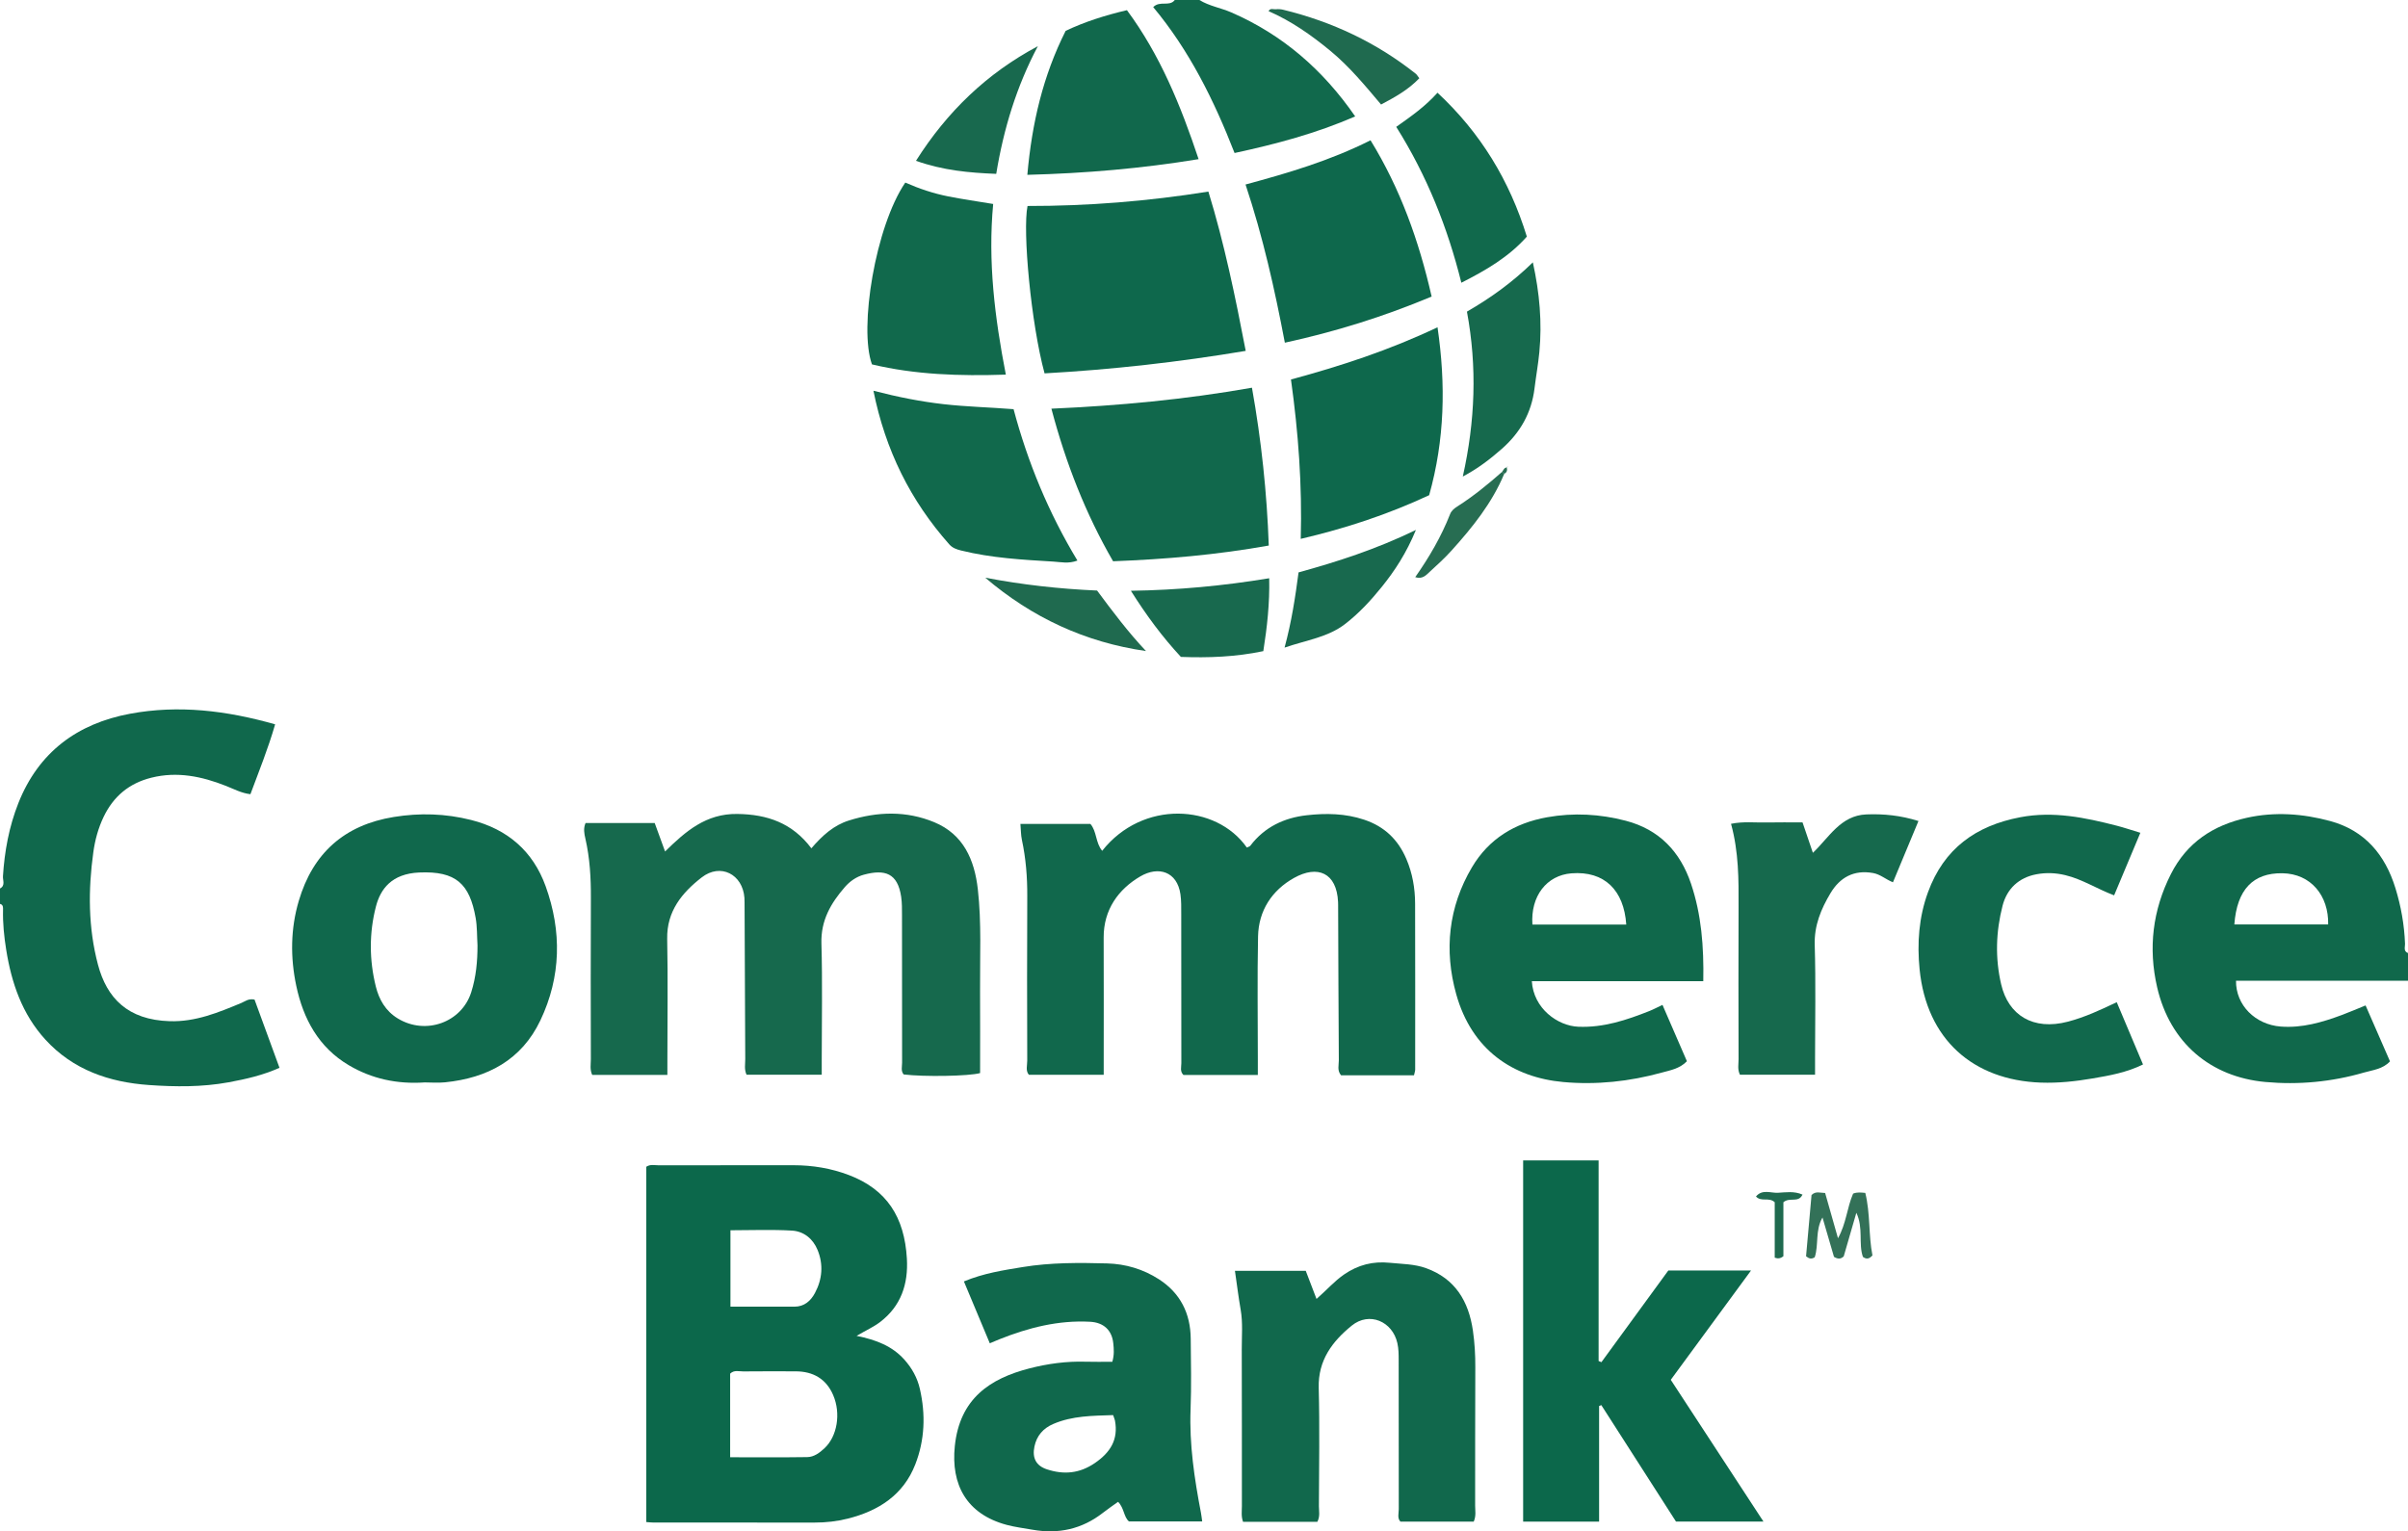 <?xml version="1.0" encoding="iso-8859-1"?>
<!-- Generator: Adobe Illustrator 27.0.0, SVG Export Plug-In . SVG Version: 6.00 Build 0)  -->
<svg version="1.1" id="Layer_1" xmlns="http://www.w3.org/2000/svg" xmlns:xlink="http://www.w3.org/1999/xlink" x="0px" y="0px"
	 viewBox="0 0 783 498.09" style="enable-background:new 0 0 783 498.09;" xml:space="preserve">
<g>
	<path style="fill:#10684C;" d="M0,289c1.814-0.95,0.878-2.638,0.962-3.973c0.519-8.171,1.971-16.115,4.999-23.769
		c6.582-16.64,19.212-25.912,36.331-29.102c15.778-2.94,31.376-1.046,47.171,3.446c-2.255,7.831-5.215,15.137-8.034,22.724
		c-2.943-0.341-5.402-1.697-7.963-2.705c-7.841-3.088-15.799-4.77-24.241-2.663c-7.265,1.813-12.361,6.097-15.558,12.802
		c-1.732,3.633-2.771,7.487-3.315,11.419c-1.7,12.272-1.698,24.509,1.505,36.589c2.886,10.884,9.687,17.967,23.299,18.392
		c8.464,0.264,15.853-2.828,23.35-5.94c1.193-0.495,2.263-1.499,4.263-1.087c2.604,7.117,5.31,14.515,8.115,22.183
		c-5.378,2.417-10.933,3.691-16.577,4.724c-8.58,1.571-17.253,1.49-25.856,0.884c-12.902-0.908-24.698-4.909-33.722-14.809
		c-7.54-8.273-10.984-18.386-12.716-29.226c-0.684-4.283-1.123-8.574-1.025-12.915C1.006,295.166,1.08,294.28,0,294
		C0,292.333,0,290.667,0,289z"/>
	<path style="fill:#10684B;" d="M783,319c-18.644,0-37.289,0-55.925,0c-0.099,7.956,6.272,14.284,14.561,14.91
		c6.946,0.524,13.438-1.381,19.831-3.754c2.462-0.914,4.874-1.961,7.74-3.122c2.621,6.006,5.243,12.016,7.939,18.195
		c-2.338,2.54-5.631,2.814-8.499,3.647c-10.457,3.038-21.24,4.047-32.036,3.06c-17.695-1.618-30.99-12.622-35.187-30.835
		c-2.92-12.67-1.476-25.041,4.491-36.817c5.21-10.281,13.785-15.864,24.671-18.283c9.094-2.021,18.2-1.358,27.111,1.061
		c11.276,3.061,17.869,10.975,21.209,21.806c1.815,5.886,2.899,11.943,3.126,18.133c0.038,1.036-0.587,2.408,0.969,3
		C783,313,783,316,783,319z M757.044,300.701c0.196-9.344-5.596-16.517-14.888-16.661c-9.523-0.148-14.782,5.294-15.625,16.661
		C736.6,300.701,746.651,300.701,757.044,300.701z"/>
	<path style="fill:#11694C;" d="M390,0c3.224,1.983,6.993,2.556,10.418,4.05c16.594,7.239,29.709,18.567,40.245,33.816
		c-12.717,5.529-25.724,8.991-39.225,11.905c-6.685-17.146-14.718-33.398-26.455-47.457C377.179,0.082,380.259,2.291,382,0
		C384.667,0,387.333,0,390,0z"/>
	<path style="fill:#0C684B;" d="M278.525,434.516c6.422,1.282,11.612,3.341,15.535,7.723c2.454,2.741,4.22,5.874,5.056,9.546
		c1.898,8.33,1.596,16.568-1.482,24.499c-3.875,9.984-11.925,15.137-21.924,17.668c-3.553,0.899-7.183,1.299-10.86,1.295
		c-17.48-0.016-34.96-0.007-52.439-0.015c-0.647,0-1.294-0.086-2.267-0.154c0-38.59,0-77.089,0-115.561
		c1.298-0.883,2.667-0.482,3.95-0.485c14.65-0.033,29.299-0.023,43.949-0.02c6.178,0.001,12.255,1.014,17.971,3.191
		c12.335,4.697,18.081,13.671,18.871,27.167c0.487,8.318-1.919,15.47-8.722,20.655C284.099,431.597,281.668,432.691,278.525,434.516
		z M237.42,474.002c8.518,0,16.798,0.075,25.076-0.05c2.213-0.033,4.033-1.415,5.634-2.918c4.072-3.823,5.373-11.2,2.799-17.227
		c-2.259-5.29-6.512-7.744-12.215-7.752c-5.664-0.008-11.328-0.043-16.991,0.023c-1.425,0.017-3.007-0.546-4.303,0.725
		C237.42,455.72,237.42,464.646,237.42,474.002z M237.516,400.168c0,8.778,0,16.701,0,24.85c7.169,0,13.988-0.005,20.807,0.002
		c3.23,0.003,5.323-1.911,6.682-4.467c2.373-4.465,2.791-9.232,0.846-13.975c-1.501-3.66-4.497-6.074-8.314-6.301
		C250.941,399.884,244.307,400.168,237.516,400.168z"/>
	<path style="fill:#16694D;" d="M217.008,349.63c-8.605,0-16.529,0-24.448,0c-0.813-1.804-0.43-3.483-0.433-5.101
		c-0.032-17.488-0.075-34.976,0.008-52.464c0.031-6.513-0.334-12.952-1.795-19.32c-0.36-1.569-0.712-3.243,0.061-5.047
		c7.407,0,14.848,0,22.484,0c1.097,3.012,2.169,5.957,3.372,9.261c6.697-6.577,13.312-12.351,23.502-12.207
		c9.769,0.138,17.865,2.932,24.07,11.173c3.617-4.211,7.285-7.494,12.181-9.036c9.328-2.937,18.709-3.213,27.773,0.549
		c9.504,3.944,13.091,12.216,14.173,21.806c1.235,10.944,0.655,21.943,0.725,32.921c0.057,8.978,0.012,17.957,0.012,26.871
		c-3.617,1.024-18.289,1.255-24.857,0.447c-0.969-1.151-0.505-2.542-0.508-3.819c-0.033-15.989-0.013-31.978-0.032-47.967
		c-0.002-1.995,0.021-4.016-0.267-5.981c-1.131-7.701-5.258-9.058-12.145-7.203c-2.399,0.646-4.524,2.125-6.191,4.045
		c-4.554,5.247-7.814,10.849-7.598,18.302c0.367,12.647,0.101,25.313,0.101,37.971c0,1.479,0,2.958,0,4.741
		c-8.348,0-16.393,0-24.452,0c-0.804-1.775-0.408-3.458-0.418-5.08c-0.1-16.985-0.156-33.971-0.225-50.956
		c-0.002-0.499-0.004-1-0.041-1.498c-0.569-7.657-7.765-11.401-13.901-6.636c-6.355,4.935-11.401,10.979-11.218,20.012
		c0.262,12.986,0.067,25.981,0.067,38.972C217.008,346.026,217.008,347.665,217.008,349.63z"/>
	<path style="fill:#11684C;" d="M459.784,349.755c-8.173,0-15.972,0-23.717,0c-1.333-1.548-0.714-3.29-0.725-4.882
		c-0.112-16.82-0.159-33.64-0.225-50.46c-0.001-0.333-0.004-0.666-0.019-0.999c-0.436-9.55-6.655-12.146-14.333-7.843
		c-7.157,4.011-11.517,10.604-11.688,19.037c-0.27,13.319-0.072,26.648-0.072,39.973c0,1.626,0,3.251,0,5.073
		c-8.38,0-16.304,0-24.189,0c-1.193-1.163-0.679-2.574-0.681-3.836c-0.036-16.156-0.015-32.312-0.034-48.469
		c-0.003-2.162,0.048-4.352-0.261-6.48c-1.073-7.385-7.143-9.266-13.058-5.799c-7.109,4.166-11.943,10.814-11.906,19.873
		c0.056,13.491,0.014,26.982,0.015,40.474c0,1.301,0,2.602,0,4.172c-8.289,0-16.214,0-24.331,0
		c-1.125-1.287-0.531-3.025-0.535-4.606c-0.045-17.822-0.093-35.644,0.007-53.465c0.035-6.188-0.448-12.28-1.745-18.328
		c-0.339-1.582-0.313-3.242-0.482-5.188c7.688,0,15.102,0,22.756,0c2.095,2.385,1.654,6.159,3.833,8.742
		c13.091-16.581,37.022-15.316,47.035-1.062c0.381-0.195,0.912-0.297,1.155-0.617c4.609-6.067,11.001-9.067,18.3-9.888
		c6.255-0.703,12.538-0.619,18.711,1.451c6.609,2.216,11.018,6.477,13.708,12.777c1.99,4.662,2.828,9.545,2.842,14.561
		c0.051,17.988,0.032,35.976,0.023,53.964C460.167,348.402,459.976,348.873,459.784,349.755z"/>
	<path style="fill:#0C684B;" d="M519.975,457.341c0,12.43,0,24.861,0,37.594c-8.313,0-16.366,0-24.7,0c0-39.034,0-78.106,0-117.489
		c8.037,0,16.095,0,24.54,0c0,21.76,0,43.501,0,65.241c0.302,0.131,0.604,0.261,0.906,0.392c7.19-9.853,14.379-19.706,21.753-29.812
		c8.579,0,17.359,0,26.895,0c-8.767,11.946-17.255,23.509-26.09,35.547c9.919,15.174,19.863,30.388,30.138,46.107
		c-9.673,0-18.732,0-28.441,0c-7.93-12.371-16.106-25.125-24.283-37.88C520.454,457.141,520.214,457.241,519.975,457.341z"/>
	<path style="fill:#10684C;" d="M361.693,442.938c0.663-2.336,0.494-4.17,0.313-5.963c-0.436-4.336-3.16-6.807-7.532-7.045
		c-10.319-0.561-20.05,1.916-29.528,5.704c-0.893,0.357-1.776,0.739-3.101,1.293c-2.825-6.754-5.599-13.385-8.417-20.12
		c6.465-2.681,12.839-3.647,19.162-4.68c9.055-1.479,18.217-1.427,27.36-1.179c6.079,0.165,11.796,1.87,16.9,5.163
		c6.958,4.489,10.259,11.108,10.332,19.321c0.069,7.663,0.246,15.336-0.048,22.989c-0.437,11.401,1.247,22.541,3.375,33.66
		c0.153,0.802,0.236,1.617,0.406,2.802c-7.91,0-15.659,0-23.808,0c-1.726-1.435-1.541-4.367-3.545-6.383
		c-1.584,1.142-3.29,2.288-4.903,3.551c-6.836,5.352-14.538,7.018-23.006,5.505c-2.777-0.496-5.6-0.829-8.316-1.56
		c-13.091-3.52-18.156-13.124-16.867-25.61c1.604-15.527,11.498-22.011,24.307-25.301c5.946-1.527,12.024-2.354,18.206-2.163
		C355.795,443.011,358.611,442.938,361.693,442.938z M361.95,460.289c-6.642,0.223-13.221,0.2-19.451,2.877
		c-3.259,1.4-5.394,3.798-6.134,7.341c-0.777,3.723,0.521,6.264,4.08,7.428c5.49,1.796,10.584,1.366,15.583-2.06
		c5.03-3.447,7.664-7.619,6.525-13.785C362.493,461.769,362.347,461.465,361.95,460.289z"/>
	<path style="fill:#10684B;" d="M553.849,319.149c-18.906,0-37.318,0-55.749,0c0.538,8.871,8.369,14.535,15.112,14.816
		c8.175,0.341,15.656-2.157,23.068-5.091c1.372-0.543,2.679-1.25,4.303-2.017c2.691,6.208,5.314,12.256,7.946,18.328
		c-2.346,2.434-5.376,2.926-8.175,3.7c-10.479,2.897-21.218,4.042-32.018,3.068c-16.385-1.477-29.756-10.437-34.823-28.576
		c-3.983-14.258-2.541-28.339,5.115-41.273c5.461-9.225,13.867-14.383,24.431-16.273c8.658-1.548,17.181-1.063,25.61,1.14
		c10.855,2.836,17.694,10.063,21.199,20.484C553.237,297.472,554.063,307.861,553.849,319.149z M528.804,300.724
		c-0.748-11.132-7.059-17.495-17.821-16.658c-8.066,0.627-13.333,7.441-12.694,16.658
		C508.336,300.724,518.403,300.724,528.804,300.724z"/>
	<path style="fill:#10684C;" d="M138.108,352.077c-9.041,0.617-17.242-1.186-24.694-5.595c-9.797-5.797-14.798-15.053-17.077-25.82
		c-1.951-9.22-1.876-18.537,0.818-27.647c4.583-15.494,14.806-24.669,30.883-27.278c8.474-1.375,16.788-1.128,25.14,0.974
		c11.891,2.994,20.137,10.173,24.243,21.544c5.291,14.654,5.043,29.43-1.7,43.627c-6.126,12.899-17.215,18.765-30.986,20.161
		C142.427,352.278,140.074,352.077,138.108,352.077z M155.267,307.513c-0.183-2.981-0.085-6.012-0.598-8.936
		c-1.951-11.099-6.406-15.306-18.348-14.782c-8.984,0.394-12.609,5.402-14.068,11.021c-2.242,8.636-2.197,17.477-0.034,26.124
		c1.038,4.148,3.118,7.896,7.145,10.342c9.096,5.525,20.771,1.257,23.867-8.547C154.815,317.722,155.269,312.69,155.267,307.513z"/>
	<path style="fill:#11684C;" d="M428.36,494.999c-7.992,0-16.049,0-24.163,0c-0.661-1.812-0.372-3.48-0.374-5.102
		c-0.024-16.991,0.024-33.982-0.042-50.973c-0.017-4.314,0.39-8.639-0.363-12.951c-0.711-4.073-1.213-8.182-1.856-12.608
		c7.533,0,15.104,0,23.028,0c1.032,2.696,2.136,5.584,3.497,9.14c3.231-2.803,5.788-5.779,8.99-7.975
		c4.527-3.104,9.336-4.35,14.881-3.781c3.954,0.405,7.942,0.373,11.736,1.739c9.526,3.429,13.867,10.803,15.249,20.323
		c0.573,3.948,0.801,7.924,0.778,11.934c-0.086,14.992-0.02,29.984-0.054,44.976c-0.004,1.63,0.37,3.313-0.455,5.21
		c-7.825,0-15.743,0-23.844,0c-1.077-1.104-0.53-2.686-0.534-4.107c-0.042-16.158-0.023-32.316-0.032-48.475
		c-0.001-1.823-0.011-3.622-0.418-5.449c-1.587-7.119-9.145-10.338-14.829-5.723c-6.297,5.112-10.986,11.261-10.752,20.241
		c0.334,12.818,0.104,25.651,0.062,38.478C428.862,491.514,429.291,493.204,428.36,494.999z"/>
	<path style="fill:#0E684C;" d="M339.656,121.444c-4.401-16.205-7.194-46.399-5.535-54.445c19.51,0.025,38.997-1.518,58.804-4.684
		c5.182,16.861,8.719,34,12.139,51.814C383.353,117.773,361.724,120.208,339.656,121.444z"/>
	<path style="fill:#11684C;" d="M695.973,270.88c-2.999,7.153-5.726,13.657-8.533,20.35c-5.613-2.125-10.367-5.244-15.892-6.573
		c-3.159-0.76-6.273-0.856-9.336-0.287c-5.732,1.065-9.617,4.684-11.045,10.237c-2.169,8.436-2.453,17.011-0.45,25.59
		c2.328,9.97,10.305,15.119,21.737,12.111c5.441-1.432,10.512-3.779,15.839-6.321c2.899,6.872,5.7,13.514,8.543,20.255
		c-5.344,2.625-10.899,3.609-16.395,4.545c-5.541,0.944-11.143,1.557-16.83,1.355c-22.038-0.784-37.153-14.066-39.422-36.863
		c-0.841-8.447-0.26-16.883,2.727-25.059c5.176-14.169,15.514-21.638,30-24.395c10.785-2.052,21.074,0.105,31.374,2.75
		C690.65,269.182,692.962,269.971,695.973,270.88z"/>
	<path style="fill:#11684C;" d="M341.882,132.931c21.972-0.98,43.395-2.973,65.213-6.823c3.051,17.109,4.858,34.084,5.468,51.342
		c-16.897,3.021-33.473,4.454-50.625,5.111C353.064,167.218,346.585,150.739,341.882,132.931z"/>
	<path style="fill:#16694D;" d="M623.819,267.052c-2.941,7.067-5.597,13.452-8.294,19.932c-2.378-0.955-4.068-2.582-6.458-3.011
		c-6.279-1.129-10.813,1.453-13.863,6.565c-3.054,5.118-5.308,10.467-5.117,16.825c0.37,12.306,0.108,24.632,0.108,36.949
		c0,1.647,0,3.295,0,5.254c-8.327,0-16.37,0-24.429,0c-0.856-1.728-0.434-3.415-0.438-5.033
		c-0.036-16.479-0.071-32.958-0.002-49.436c0.038-8.971,0.07-17.924-2.45-27.137c4.021-0.832,7.799-0.351,11.523-0.435
		c3.809-0.085,7.622-0.019,11.73-0.019c1.11,3.268,2.158,6.354,3.36,9.891c5.283-5.013,9.017-12.149,17.37-12.492
		C612.505,264.674,618.056,265.236,623.819,267.052z"/>
	<path style="fill:#0E684C;" d="M465.519,96.461c-15.744,6.594-31.294,11.416-47.729,15.009
		c-3.308-17.434-7.097-34.352-12.783-51.454c13.746-3.719,27.352-7.707,40.643-14.384C455.307,61.348,461.388,78.284,465.519,96.461
		z"/>
	<path style="fill:#0E684C;" d="M464.715,161.073c-13.511,6.296-27.12,10.772-41.758,14.205c0.483-17.52-0.773-34.54-3.178-51.842
		c16.201-4.384,31.934-9.518,47.655-16.987C470.167,125.101,469.773,143.053,464.715,161.073z"/>
	<path style="fill:#11694C;" d="M327.063,121.853c-15.077,0.504-29.445,0.028-43.528-3.328
		c-4.303-11.803,1.128-44.861,10.834-59.138c4.48,1.977,9.174,3.554,14.031,4.511c4.689,0.924,9.427,1.598,14.547,2.449
		C321.196,85.057,323.456,103.281,327.063,121.853z"/>
	<path style="fill:#11694C;" d="M284.01,127.094c8.079,2.085,15.399,3.532,22.858,4.375c7.436,0.84,14.912,1.006,22.713,1.625
		c4.607,17.297,11.396,33.734,20.76,49.238c-2.903,1.107-5.394,0.482-7.795,0.338c-10.074-0.604-20.161-1.161-30.027-3.606
		c-1.523-0.377-2.816-0.833-3.864-2.016C296.06,162.838,287.902,146.457,284.01,127.094z"/>
	<path style="fill:#11684C;" d="M334.055,56.868c1.495-16.885,5.117-32.246,12.46-46.835c6.194-2.951,12.792-5.036,19.926-6.725
		c10.756,14.51,17.475,30.965,23.304,48.46C371.191,54.812,352.96,56.369,334.055,56.868z"/>
	<path style="fill:#11694C;" d="M454.011,41.262c5.009-3.539,9.479-6.687,13.412-11.1c14.003,13.029,23.448,28.563,29.054,46.803
		c-5.951,6.693-13.326,10.951-21.299,15.002C470.712,73.975,463.986,57.154,454.011,41.262z"/>
	<path style="fill:#16694D;" d="M477,101.366c7.845-4.538,14.789-9.555,21.433-16.033c2.221,10.103,3.02,19.576,2.115,29.164
		c-0.374,3.957-1.095,7.88-1.575,11.829c-0.969,7.96-4.635,14.401-10.633,19.669c-3.737,3.283-7.612,6.316-12.687,9.007
		C479.678,136.982,480.351,119.383,477,101.366z"/>
	<path style="fill:#18694E;" d="M410.787,211.795c-9.013,1.9-17.889,2.208-26.799,1.876c-6.058-6.516-11.234-13.534-16.26-21.51
		c15.293-0.233,29.917-1.592,44.972-4.073C412.884,196.18,412.032,203.94,410.787,211.795z"/>
	<path style="fill:#18694E;" d="M417.699,210.648c2.304-8.569,3.455-16.209,4.549-24.466c12.537-3.446,25.175-7.505,38.161-13.809
		c-3.089,7.488-6.823,13.229-11.146,18.582c-3.545,4.391-7.383,8.551-11.874,12.012C431.77,207.299,424.904,208.172,417.699,210.648
		z"/>
	<path style="fill:#18694E;" d="M337.475,15.021c-6.911,13.049-11.132,26.86-13.535,41.529c-8.747-0.348-17.25-1.103-26.095-4.244
		C307.965,36.306,320.903,23.844,337.475,15.021z"/>
	<path style="fill:#1F6A4F;" d="M356.731,192.084c5.179,6.985,10.158,13.582,15.905,19.683c-19.77-2.839-37.08-10.905-52.271-23.864
		C332.347,190.194,344.392,191.547,356.731,192.084z"/>
	<path style="fill:#1F6A4F;" d="M461.514,25.452c-3.642,3.792-7.84,6.105-12.437,8.546c-5.161-6.118-10.299-12.372-16.577-17.538
		c-6.145-5.056-12.591-9.606-20-12.833c0.557-1.125,1.592-0.52,2.361-0.616c0.805-0.101,1.673-0.017,2.468,0.177
		c15.824,3.862,30.245,10.641,43.028,20.796C460.723,24.275,460.956,24.733,461.514,25.452z"/>
	<path style="fill:#337158;" d="M602.566,388.248c1.408-0.553,2.56-0.347,3.962-0.238c1.678,6.76,1.022,13.778,2.332,20.334
		c-1.01,1.104-1.857,1.379-3.098,0.493c-1.516-4.292,0.23-9.351-2.141-14.354c-1.49,5.147-2.812,9.713-4.105,14.179
		c-0.919,0.876-1.828,0.965-3.168,0.153c-1.186-4.061-2.462-8.431-3.738-12.8c-2.43,4.215-1.182,8.929-2.522,12.936
		c-1.113,0.701-1.851,0.457-2.821-0.319c0.585-6.548,1.188-13.281,1.782-19.931c1.389-1.36,2.833-0.669,4.42-0.653
		c1.351,4.757,2.654,9.343,4.18,14.716C600.362,397.931,600.561,392.885,602.566,388.248z"/>
	<path style="fill:#276D52;" d="M489.128,154.112c-3.953,9.493-10.286,17.366-17.077,24.903c-2.225,2.469-4.687,4.735-7.151,6.972
		c-1.169,1.062-2.311,2.508-4.717,1.747c4.558-6.493,8.475-13.216,11.336-20.5c0.439-1.118,1.3-1.828,2.333-2.485
		c5.2-3.307,9.962-7.195,14.573-11.273C488.649,153.7,488.883,153.912,489.128,154.112z"/>
	<path style="fill:#1F6A4F;" d="M579.901,408.621c-0.929,0.687-1.667,0.88-2.822,0.464c0-6.109,0-12.211,0-18.04
		c-1.923-1.768-4.321,0.034-6.099-1.863c2.055-2.459,4.825-1.081,7.15-1.207c2.551-0.138,5.23-0.608,7.989,0.592
		c-1.349,2.831-4.112,0.706-6.218,2.487c0,2.581,0,5.694,0,8.807C579.901,402.839,579.901,405.817,579.901,408.621z"/>
	<path style="fill:#276D52;" d="M488.426,153.476c0.461-0.549,0.639-1.416,1.59-1.415l-0.08-0.078
		c0.234,0.9,0.116,1.667-0.808,2.129C488.883,153.912,488.649,153.7,488.426,153.476z"/>
	<path style="fill:#276D52;" d="M490.016,152.062c0.113-0.137,0.227-0.273,0.373-0.449c-0.177,0.145-0.315,0.258-0.452,0.371
		L490.016,152.062z"/>
</g>
</svg>
